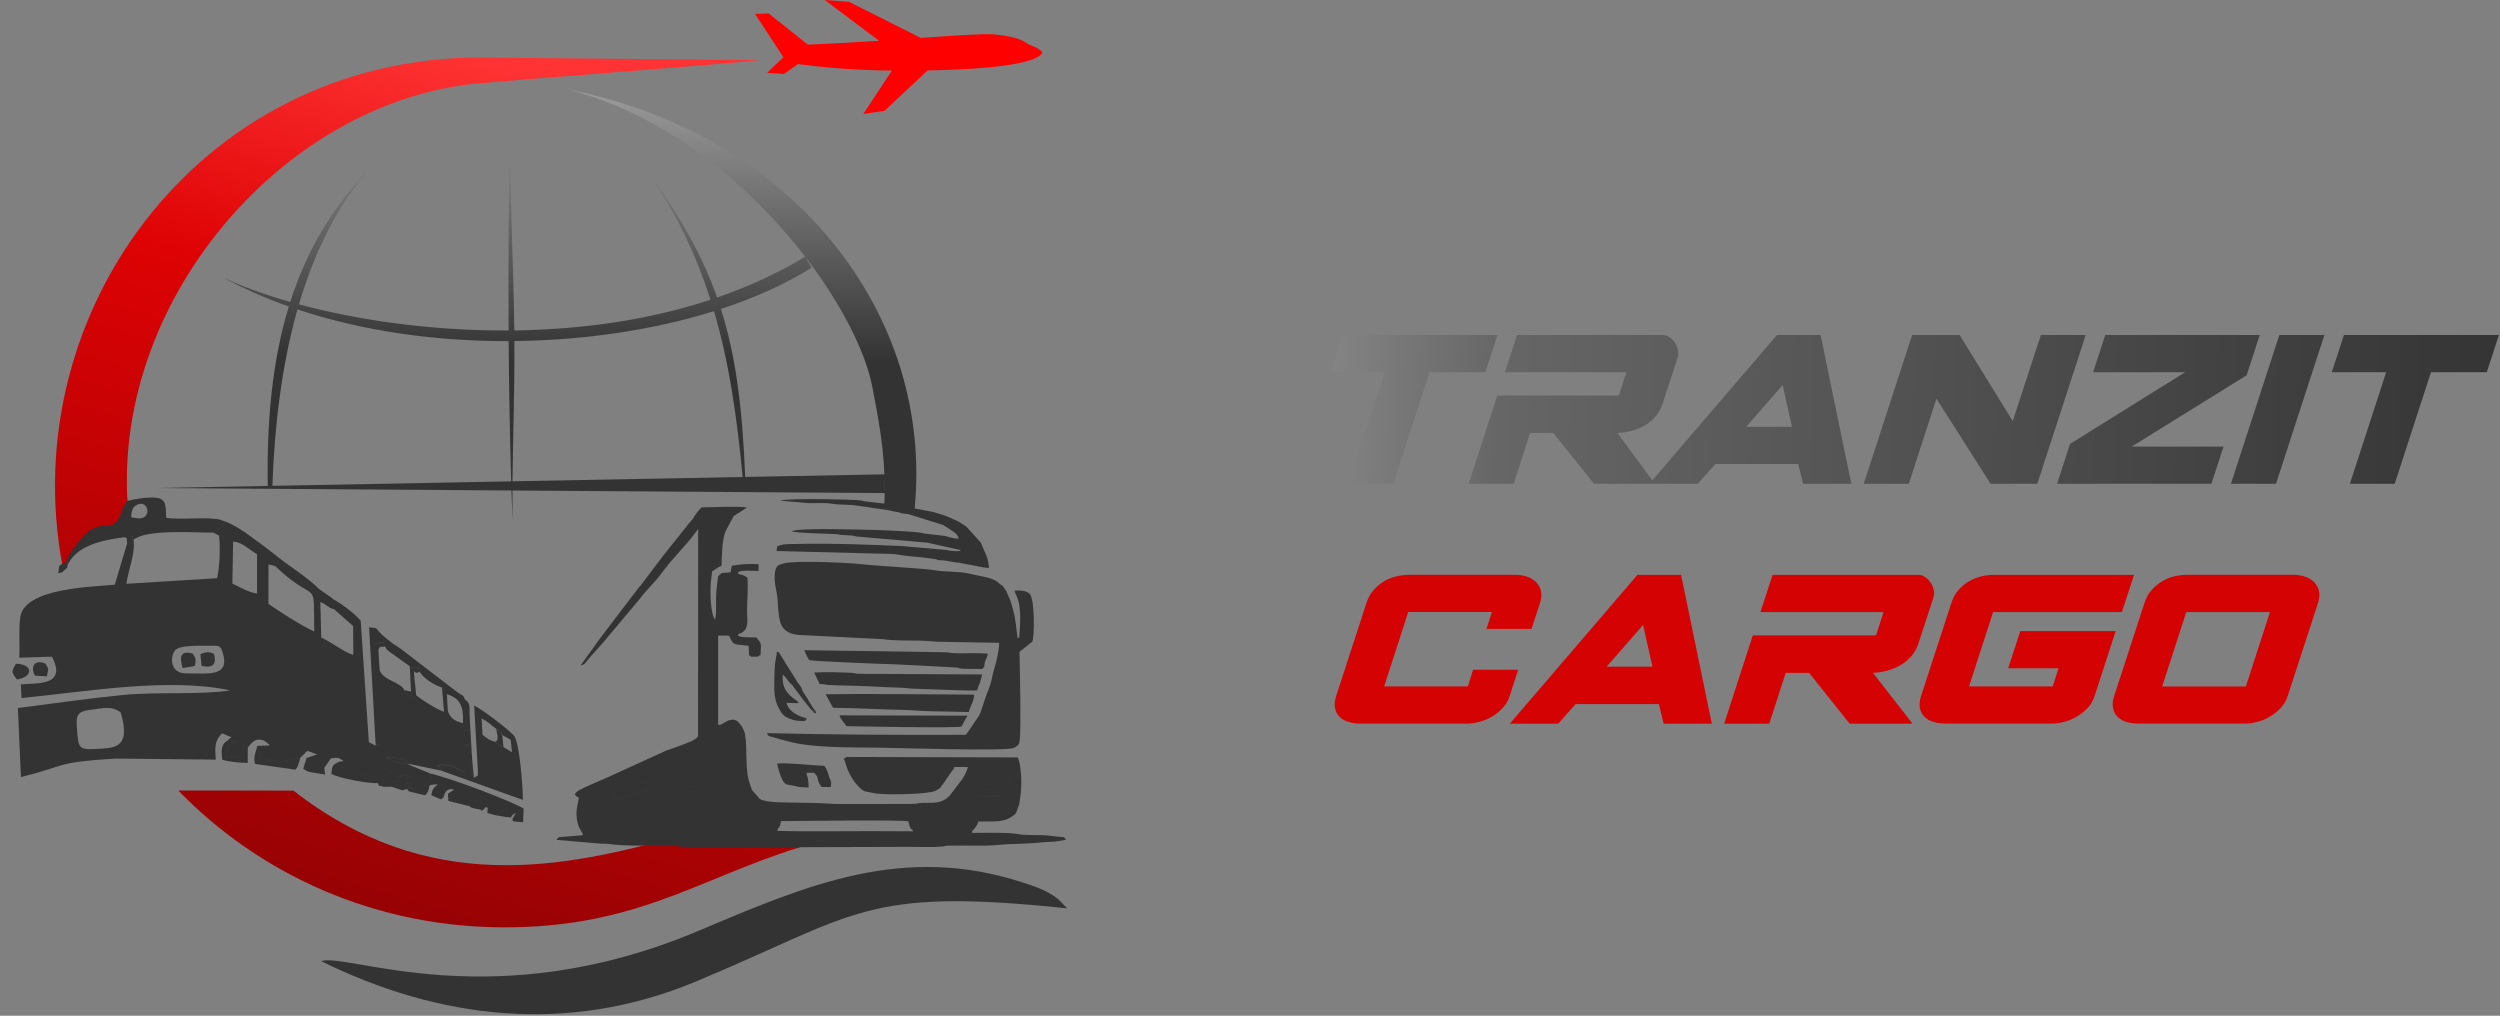 <svg width="100%" height="100%" viewBox="0 0 699 284" fill="none" xmlns="http://www.w3.org/2000/svg">
<rect x="0" y="0" width="699" height="284" fill="#808080" stroke="none"/>
<g clip-path="url(#clip0_6_2)">
<path d="M382.081 168.53L373.613 194.529C373.172 195.91 373.054 197.087 373.282 198.061C373.502 199.035 373.951 199.848 374.612 200.492C375.281 201.135 376.119 201.601 377.144 201.889C378.169 202.177 379.278 202.321 380.481 202.321H410.215C411.282 202.321 412.434 202.151 413.679 201.821C414.924 201.491 416.101 200.991 417.21 200.322C418.32 199.653 419.319 198.849 420.208 197.892C421.097 196.935 421.741 195.817 422.139 194.521L424.476 187.255H411.875L410.41 191.921H387.01L393.743 171.122H417.142L415.61 175.856H428.211L430.608 168.522C431.006 167.277 431.082 166.167 430.845 165.185C430.599 164.211 430.134 163.381 429.448 162.72C428.762 162.051 427.915 161.552 426.916 161.222C425.916 160.891 424.858 160.722 423.748 160.722H394.014C392.811 160.722 391.6 160.866 390.381 161.154C389.161 161.442 388.018 161.907 386.951 162.551C385.884 163.195 384.918 164.008 384.055 164.982C383.191 165.956 382.53 167.141 382.09 168.513L382.081 168.53ZM478.618 202.329H465.152L463.823 196.858H440.559L435.689 202.329H422.156L457.827 160.73H470.03L478.626 202.329H478.618ZM459.419 174.729L449.222 186.399H462.019L459.419 174.729ZM482.082 202.329L490.085 177.66H524.019C524.375 177.66 524.578 177.575 524.621 177.397L526.552 171.401C526.552 171.223 526.416 171.13 526.154 171.13H492.219L495.615 160.73H536.35C537.019 160.73 537.646 160.934 538.247 161.332C538.848 161.73 539.356 162.246 539.78 162.864C540.203 163.483 540.5 164.16 540.678 164.897C540.855 165.634 540.83 166.328 540.61 166.997L536.409 179.861C535.969 181.242 535.3 182.436 534.411 183.461C533.521 184.485 532.497 185.324 531.345 185.993C530.193 186.662 528.948 187.17 527.61 187.526C526.281 187.881 524.968 188.085 523.681 188.127L534.749 202.329H517.151L505.82 188.127H499.29L494.692 202.329H482.09H482.082ZM557.285 171.13H593.286L596.682 160.73H557.548C556.345 160.73 555.134 160.874 553.914 161.162C552.695 161.45 551.552 161.916 550.485 162.56C549.417 163.203 548.452 164.016 547.588 164.99C546.724 165.964 546.064 167.15 545.623 168.522L537.155 194.521C536.714 195.901 536.596 197.079 536.824 198.053C537.044 199.026 537.493 199.839 538.154 200.483C538.823 201.127 539.661 201.593 540.686 201.88C541.711 202.168 542.82 202.312 544.023 202.312H573.757C574.824 202.312 575.976 202.143 577.221 201.813C578.466 201.482 579.643 200.983 580.752 200.314C581.862 199.645 582.861 198.84 583.75 197.883C584.639 196.926 585.283 195.808 585.681 194.513L591.55 176.449H564.882L561.486 186.848H575.552L573.952 191.913H550.552L557.285 171.113V171.13ZM604.55 191.93L611.282 171.13H634.682L627.949 191.93H604.55ZM599.612 168.53L591.143 194.529C590.703 195.91 590.585 197.087 590.813 198.061C591.033 199.035 591.482 199.848 592.143 200.492C592.812 201.135 593.65 201.601 594.675 201.889C595.7 202.177 596.809 202.321 598.012 202.321H627.746C628.813 202.321 629.965 202.151 631.21 201.821C632.454 201.491 633.632 200.991 634.741 200.322C635.85 199.653 636.85 198.849 637.739 197.892C638.628 196.935 639.272 195.817 639.67 194.521L648.139 168.522C648.537 167.277 648.613 166.167 648.376 165.185C648.13 164.211 647.665 163.381 646.979 162.72C646.293 162.051 645.446 161.552 644.446 161.222C643.447 160.891 642.388 160.722 641.279 160.722H611.545C610.342 160.722 609.131 160.866 607.912 161.154C606.692 161.442 605.549 161.907 604.482 162.551C603.415 163.195 602.449 164.008 601.586 164.982C600.722 165.956 600.061 167.141 599.621 168.513L599.612 168.53Z" fill="#D50204"/>
<path fill-rule="evenodd" clip-rule="evenodd" d="M89.762 268.717C122.316 284.79 158.402 289.465 194.386 274.509C239.737 255.658 241.185 248.002 298.409 253.972C296.394 252.118 296.571 251.542 293.057 249.543C291.067 248.417 288.594 247.612 286.375 246.875C252.762 235.773 225.975 247.299 195.292 260.265C137.848 284.52 97.333 266.311 89.754 268.717H89.762Z" fill="#333333"/>
<path fill-rule="evenodd" clip-rule="evenodd" d="M133.25 23.366C148.223 21.994 198.197 18.284 212.586 16.819L138.5 16.125C57.589 13.626 3.6 86.552 17.582 158.723C25.077 148.323 22.325 151.669 36.273 146.858C28.566 87.314 77.686 28.752 133.25 23.357V23.366ZM49.865 221.037C71.673 243.564 104.439 260.061 143.912 259.265C181.336 258.512 198.265 243.623 229.075 235.332C225.264 235.121 229.075 235.332 191.431 233.283C157.157 243.081 119.699 250.415 82.03 221.045C41.625 221.029 53.058 221.037 49.857 221.037H49.865Z" fill="url(#paint0_linear_6_2)"/>
<path fill-rule="evenodd" clip-rule="evenodd" d="M255.692 142.709C261.282 87.517 221.249 37.263 158.961 25.051C186.722 32.309 209.935 52.016 225.137 71.773C217.379 76.465 209.097 80.225 200.501 83.189C196.393 71.519 190.347 60.84 181.48 48.518C189.415 60.163 194.827 71.807 198.663 83.808C180.963 89.643 162.044 92.15 143.802 92.387C143.599 75.296 142.675 56.487 142.565 39.6C142.235 57.182 142.1 74.772 142.21 92.395C120.546 92.522 99.933 89.49 83.588 85.095C87.797 70.817 94.081 57.775 103.211 47.298C92.862 57.978 85.697 70.181 81.149 84.426C73.731 82.317 67.277 79.929 62.111 77.448C67.955 80.64 74.205 83.384 80.751 85.688C76.33 100.161 74.552 116.718 74.865 135.866L43.607 136.45L74.874 136.67C76.136 136.679 74.874 136.67 76.136 136.679L143.006 137.145C143.09 139.905 143.175 142.666 143.277 145.419C143.26 142.607 143.26 139.855 143.285 137.145L208.055 137.593C208.529 137.593 208.055 137.593 208.529 137.593L247.359 137.864L247.308 132.758C247.41 135.535 247.401 138.423 247.223 141.464C255.709 142.709 247.223 141.464 255.709 142.709H255.692ZM208.36 133.359C207.581 113.923 205.701 99.416 201.568 86.382C211.061 83.274 219.649 79.404 226.898 74.856L225.137 71.782C235.503 85.256 242.134 98.755 243.937 108.342C245.343 115.837 246.927 123.62 247.274 132.622L208.351 133.351L208.36 133.359ZM199.637 87.001C203.956 101.652 206.073 116.887 207.648 133.367L143.294 134.57C143.438 121.435 143.903 109.053 143.819 95.359V95.351C163.543 95.147 182.911 92.226 199.637 86.992V87.001ZM83.173 86.518C101.525 92.632 122.028 95.436 142.218 95.376C142.32 108.435 142.548 121.503 142.921 134.587L76.161 135.84C76.745 119.114 78.752 102.109 83.173 86.518Z" fill="url(#paint1_linear_6_2)"/>
<path fill-rule="evenodd" clip-rule="evenodd" d="M287.594 12.398C286.993 12.111 285.74 10.357 277.957 9.612C275.332 9.358 267.439 9.9 257.437 10.603L237.391 0.525L230.624 0L245.784 11.399C239.271 11.822 232.428 12.221 225.873 12.466L214.889 3.743L211.112 3.896L219.039 15.998L214.483 20.359L219.183 20.681L223.155 17.912C230.32 18.902 239.042 19.639 249.374 19.732L241.388 31.851L247.308 30.988L259.351 19.69C287.146 19.207 290.457 15.981 291.253 15.058C292.125 14.041 288.196 12.686 287.594 12.407V12.398Z" fill="#FF0000"/>
<path fill-rule="evenodd" clip-rule="evenodd" d="M217.379 232.309C217.447 231.022 218.091 232.038 218.345 229.582C222.901 229.557 250.729 229.184 253.931 229.624C254.176 230.099 254.21 230.852 254.439 231.301C254.778 231.97 254.972 231.742 255.353 232.436L243.556 232.385C235.604 232.368 224.908 232.546 217.388 232.318L217.379 232.309ZM171.681 221.316C173.79 220.199 180.082 218.429 182.25 218.251L182.115 220.834L179.439 221.647C178.948 221.757 179.007 221.782 178.888 221.825C178.888 221.825 178.414 221.994 178.312 222.028L174.442 223.12C173.383 223.501 172.791 223.544 171.563 223.628L171.69 221.325L171.681 221.316ZM190.728 220.232C190.745 219.25 190.711 217.37 190.914 216.472C191.193 215.27 192.193 215.253 194.327 214.313L198.621 213.042L198.46 218.606C197.376 218.92 198.409 218.861 196.698 219.081C194.928 219.309 193.658 220.038 190.728 220.224V220.232ZM279.346 219.513C279.532 218.962 279.583 217.853 280.921 217.573C281.446 217.463 281.98 217.548 282.505 217.607C282.522 218.183 282.03 219.572 281.776 220.224C280.743 222.926 281.302 221.215 280.557 222.443C278.406 222.511 275.23 222.976 273.384 222.29C273.104 220.995 273.367 220.19 274.087 219.309L275.12 218.556C275.492 218.446 276.5 218.412 276.89 218.378L276.602 220.707L278.694 220.724L279.346 219.521V219.513ZM162.306 186.086C163.754 185.739 163.704 185.197 164.661 184.087C164.965 183.74 164.906 183.825 165.143 183.554C165.44 183.224 165.033 183.698 165.389 183.291L169.327 178.879C169.564 178.591 169.649 178.422 169.86 178.159L170.343 177.617C170.377 177.575 170.428 177.524 170.462 177.482L175.882 171.011C175.916 170.969 175.966 170.918 176 170.876L179.108 167.158C179.354 166.853 179.261 166.93 179.523 166.574C179.557 166.531 179.6 166.472 179.625 166.438L183.572 162.026C183.605 161.984 183.665 161.933 183.699 161.899L186.138 158.766C186.561 158.283 186.18 158.749 186.578 158.207L186.781 157.91C186.815 157.868 186.857 157.809 186.891 157.766L192.811 151.017C192.845 150.974 192.896 150.923 192.938 150.881L195.208 147.917L195.174 205.785C194.742 206.996 191.532 207.893 190.101 208.512L186.087 209.943C186.036 209.968 185.968 210.002 185.917 210.027C185.867 210.053 185.79 210.087 185.74 210.112L169.945 217.311C169.691 217.421 169.445 217.522 169.217 217.624C169.166 217.649 169.098 217.683 169.047 217.709L164.017 219.902C163.407 220.292 161.078 221.088 160.731 222.053C161.019 222.57 161.222 222.773 161.84 222.976C161.637 225.271 160.443 227.287 161.874 231.234L162.67 232.673C162.967 233.232 162.84 232.953 162.984 233.52L156.234 234.079L155.54 234.824L167.946 235.883C168.649 235.9 169.674 235.866 170.335 235.976C174.036 236.594 181.514 236.408 185.782 236.433C186.569 236.442 187.416 236.425 188.195 236.45C189.373 236.484 189.119 236.662 190.033 236.713C197.909 237.136 217.718 236.865 226.771 236.865L254.193 236.781C256.92 236.764 260.892 236.942 263.475 236.704C264.153 236.637 264.043 236.493 265.084 236.45C269.115 236.289 275.289 236.645 278.931 236.256C282.793 235.849 287.611 235.993 291.465 235.502C292.134 235.417 293.15 235.417 293.861 235.383C295.53 235.307 296.377 235.044 298.02 234.824L297.503 234.079C295.182 233.944 293.709 233.596 291.465 233.52C289.839 233.461 286.324 233.537 284.969 233.258C282.166 232.682 275.137 232.868 271.775 232.876C271.893 231.979 271.817 232.385 272.215 231.936C272.901 231.157 273.282 230.7 273.502 229.709C276.288 229.582 279.727 230.039 282.115 228.82L283.656 227.812C283.75 227.727 284.054 227.321 284.114 227.228L284.952 225C285.35 222.494 285.579 220.935 285.553 218.158C285.536 216.43 285.223 212.856 284.537 211.772L236.62 211.645C236.349 212.009 236.443 211.967 235.943 212.153V212.526C236.459 212.873 236.061 212.323 236.341 213.288C236.917 215.278 237.975 217.582 239.551 219.36L240.033 219.894C241.744 221.655 241.786 221.164 244.208 221.731C247.156 222.417 259.91 222.079 261.629 221.088L262.45 220.597C263.17 220.105 262.527 220.631 263.213 219.826C263.246 219.784 263.297 219.733 263.323 219.69L266.431 215.227C266.465 215.185 266.515 215.126 266.549 215.083C266.575 215.041 266.626 214.973 266.651 214.931C266.837 214.609 266.693 214.999 266.846 214.448L270.657 214.465C270.352 215.651 269.327 217.666 268.489 218.573L265.44 222.578C263.119 224.797 261.172 224.399 257.894 224.492C256.692 224.526 256.243 224.763 254.989 224.78L234.478 224.806C231.963 224.78 230.43 224.543 228.092 224.518L217.972 224.331C216.236 224.306 213.78 224.103 212.467 223.408L210.231 220.859C210.087 220.529 209.833 219.682 209.783 219.538C208.148 215.21 209.071 209.968 208.309 205.268C208.199 204.599 207.699 203.634 207.403 203.058L206.361 201.796C206.319 201.762 206.251 201.72 206.209 201.686L205.887 201.482C205.836 201.457 205.777 201.415 205.726 201.398C204.811 201 203.914 201.33 203.151 201.686C202.178 202.143 201.983 202.677 200.789 202.66V177.693L203.854 177.727C205.099 180.768 205.396 179.988 209.342 180.59L209.427 183.291C210.087 183.384 209.732 183.207 209.969 183.622L212.052 183.579C212.298 183.097 212.027 183.368 212.645 183.207C212.95 179.184 212.713 179.938 211.485 178.235C210.545 178.218 209.605 178.218 208.665 178.176C208.284 178.159 207.699 178.142 207.335 178.066C205.989 177.795 207.411 177.998 206.285 177.685C206.531 177.075 206.556 177.304 207.2 176.999L207.97 176.499C209.435 175.136 208.843 172.663 208.868 170.825C208.902 167.785 209.224 164.457 208.97 161.476L207.877 160.874C207.267 160.595 207.005 160.764 206.37 160.392L206.429 159.909C207.733 159.324 210.494 159.663 212.086 159.629L212.095 157.758C209.698 157.554 206.691 157.792 204.608 158.181L204.269 160.019L201.796 160.222L200.763 161.145C200.543 163.381 200.272 164.626 200.204 166.946C200.162 168.572 200.391 172.019 199.891 173.264C199.019 171.977 198.722 168.657 198.671 166.946C198.587 163.864 198.756 162.5 199.146 159.672C200.204 159.257 200.611 158.528 201.737 158.232C201.856 155.624 201.847 150.932 202.864 148.535L205.133 144.301L208.809 141.946C207.665 141.43 198.29 141.862 196.148 141.862L195.131 142.963C195.098 143.005 195.055 143.064 195.021 143.107L194.081 144.47C193.607 145.402 193.184 145.613 192.532 146.418L191.549 147.714C191.515 147.756 191.473 147.807 191.439 147.849C191.405 147.892 191.354 147.942 191.321 147.985L190.406 149.094C190.059 149.585 190.262 149.382 189.889 149.839C189.838 149.899 189.686 150.051 189.644 150.102L185.477 155.285C185.443 155.327 185.418 155.395 185.384 155.437L179.083 163.754C179.049 163.796 178.998 163.847 178.956 163.889L178.702 164.16C178.668 164.203 178.617 164.262 178.583 164.304L177.271 166.032C177.237 166.074 177.186 166.125 177.152 166.167C177.118 166.21 177.067 166.26 177.042 166.303L167.455 178.921C167.057 179.506 167.388 179.125 166.947 179.65L162.289 186.111L162.306 186.086ZM278.694 220.715L276.602 220.698L276.89 218.369C276.492 218.403 275.492 218.437 275.12 218.547L274.087 219.301C273.367 220.182 273.104 220.986 273.384 222.282C275.23 222.959 278.406 222.494 280.557 222.434C281.302 221.206 280.743 222.926 281.776 220.216C282.022 219.563 282.513 218.175 282.505 217.599C281.988 217.539 281.454 217.455 280.921 217.565C279.583 217.853 279.532 218.962 279.346 219.504L278.694 220.707V220.715ZM171.681 221.316L171.554 223.62C172.782 223.535 173.375 223.493 174.434 223.112L178.304 222.019C178.406 221.986 178.88 221.816 178.88 221.816C178.998 221.774 178.931 221.757 179.43 221.638L182.106 220.825L182.242 218.242C180.074 218.42 173.782 220.199 171.673 221.308L171.681 221.316ZM190.728 220.232C193.658 220.046 194.928 219.318 196.698 219.089C198.409 218.869 197.376 218.928 198.46 218.615L198.621 213.051L194.327 214.321C192.184 215.261 191.185 215.278 190.914 216.481C190.711 217.378 190.745 219.259 190.728 220.241V220.232Z" fill="#333333"/>
<path fill-rule="evenodd" clip-rule="evenodd" d="M277.906 204.523C277.898 203.43 278.152 203.1 278.473 202.16L280.294 199.467L283.597 198.12C283.648 199.416 283.495 199.518 283.224 200.449C282.691 202.304 282.505 203.108 280.667 203.938L279.608 204.362C279.032 204.523 278.499 204.514 277.906 204.531V204.523ZM279.337 179.734C279.507 181.03 278.516 185.4 278.075 186.755C277.076 189.829 277.686 189.626 276.043 193.674C275.467 195.088 274.358 199.001 273.748 200.085C273.468 200.576 273.765 200.094 273.341 200.686L270.606 204.718C270.115 205.293 270.428 204.726 270.106 205.454C251.06 205.531 233.589 205.437 214.449 204.98C214.771 205.725 214.771 205.751 215.635 205.996C216.312 206.191 216.583 206.191 217.269 206.437C218.412 206.843 219.335 206.987 220.538 207.326C227.093 209.147 238.272 208.96 245.148 209.037C250.111 209.096 281.192 210.112 283.402 209.13C284.732 208.537 285.02 208.08 285.138 206.767C285.536 202.566 285.113 185.976 285.062 182.233L288.636 179.413C289.254 178.049 289.364 167.48 287.908 166.057C286.917 165.092 285.172 165.041 283.69 165.126C283.809 165.871 283.97 166.074 284.19 166.523C285.367 168.937 285.299 172.578 285.181 175.195C285.147 175.847 285.105 176.499 285.045 177.151C284.961 178.032 285.147 178.261 284.546 178.49C284.139 176.355 284.122 173.315 283.097 169.927L282.547 168.005C282.53 167.954 282.496 167.895 282.479 167.844L281.717 166.159C281.522 165.659 281.59 165.668 281.344 165.253L281.023 164.821C279.803 163.076 280.879 164.397 279.388 163.144C279.346 163.11 279.295 163.059 279.253 163.017C279.21 162.983 279.159 162.932 279.117 162.898L278.541 162.441C276.983 161.399 273.011 160.908 271.156 160.417C268.37 159.68 263.899 159.977 261.061 159.401C259.037 158.994 244.158 158.156 240.652 157.732C237.069 157.309 222.156 156.648 219.166 157.521L217.743 157.969C217.701 157.995 217.642 158.046 217.599 158.08C216.05 159.299 216.625 163.161 217.032 165.024C217.845 168.742 217.15 173.62 219.158 175.796C219.208 175.847 219.369 176 219.42 176.042L219.7 176.288C221.334 177.558 223.392 177.558 225.696 177.643L246.961 178.718C249.976 179.192 254.185 179.048 257.64 179.133C259.622 179.184 260.943 179.43 262.696 179.446L279.329 179.726L279.337 179.734ZM277.906 204.523C278.499 204.506 279.024 204.523 279.608 204.353L280.667 203.93C282.505 203.1 282.691 202.295 283.224 200.441C283.495 199.518 283.648 199.416 283.597 198.112L280.294 199.458L278.473 202.151C278.152 203.083 277.906 203.422 277.906 204.514V204.523Z" fill="#333333"/>
<path fill-rule="evenodd" clip-rule="evenodd" d="M218.175 139.99L224.95 140.583C227.152 140.829 230.497 140.456 232.598 140.837C234.613 141.201 237.721 141.015 239.703 141.396L242.938 141.836C244.835 142.226 247.647 142.404 249.417 142.903C250.035 143.081 250.298 143.039 251.009 143.174C252.025 143.369 251.28 143.42 252.593 143.581C253.262 143.666 253.634 143.64 254.253 143.835L263.755 146.808L266.846 148.84C267.515 149.399 267.947 149.814 268.04 150.635C266.549 150.525 265.669 150.28 264.771 149.992C263.644 149.636 259.3 149.441 257.428 148.967C256.082 148.628 247.494 148.264 245.682 148.213C240.889 148.086 224.137 147.544 221.453 148.484C221.91 148.721 220.995 148.535 222.003 148.696C224.535 149.103 231.463 149.221 233.724 149.331C234.596 149.374 234.41 149.441 234.884 149.543L237.992 149.721C238.924 149.789 238.966 149.916 239.424 150L259.258 151.728L268.616 153.82C268.277 154.023 268.861 154.158 266.719 154.065C265.635 154.023 265.482 153.981 264.652 153.777L252.076 152.668C242.523 152.278 232.733 151.838 223.062 152.092C220.877 152.151 218.7 151.948 217.269 152.846L217.159 154.065L249.154 154.878C250.628 154.946 251.051 155.082 252.068 155.234C255.116 155.683 258.275 155.785 261.4 156.31C262.781 156.538 261.324 156.437 262.501 156.614C263.086 156.699 263.738 156.64 264.339 156.758L267.261 157.25C268.777 157.368 268.929 157.546 270.182 157.732C272.156 158.02 274.544 158.698 276.526 158.833C276.415 157.639 276.17 156.225 275.84 155.488C275.806 155.42 275.721 155.183 275.687 155.115L274.273 151.813C274.247 151.762 274.197 151.711 274.171 151.669C274.137 151.626 274.087 151.567 274.061 151.525L270.199 147.265C267.405 145.368 268.048 145.867 264.991 144.487C263.577 143.852 262.281 143.632 260.884 143.141L251.475 141.328C249.586 140.837 247.588 140.905 245.707 140.625L242.218 140.219C241.177 140.143 241.261 139.982 240.601 139.905C238.323 139.626 221.055 139.253 218.387 139.922C218.336 139.931 218.26 139.973 218.201 139.999L218.175 139.99Z" fill="#333333"/>
<path fill-rule="evenodd" clip-rule="evenodd" d="M226.246 184.579C228.05 184.934 248.079 185.713 250.738 185.764L267.269 186.628C268.192 186.713 268.023 186.814 268.438 186.882C269.844 187.119 273.096 186.984 274.756 187.06C274.891 186.501 274.671 186.814 275.162 186.611C275.281 185.231 275.408 184.951 275.907 183.783C275.933 183.732 275.967 183.672 275.984 183.622C276.145 183.224 276.145 183.418 276.195 182.783C273.282 182.453 269.463 182.783 266.685 182.622C265.677 182.563 265.228 182.368 263.78 182.36L224.866 181.792L225.475 183.173C225.501 183.224 225.535 183.283 225.56 183.334L226.238 184.579H226.246Z" fill="#333333"/>
<path fill-rule="evenodd" clip-rule="evenodd" d="M229.168 191.235C231.548 191.362 229.947 191.506 234.232 191.625C236.188 191.676 238.136 191.718 240.093 191.777C243.971 191.887 247.215 192.175 251.271 192.26C253.287 192.302 254.269 192.565 256.327 192.599C260.308 192.666 271.089 193.242 273.214 193.022C273.46 192.014 273.663 191.692 274.036 190.829L274.612 188.576L240.33 188.398C239.026 188.39 239.246 188.203 238.238 188.136C235.646 187.966 230.142 187.848 227.643 188.051L229.168 191.244V191.235Z" fill="#333333"/>
<path fill-rule="evenodd" clip-rule="evenodd" d="M232.97 197.9C239.686 197.951 245.682 198.366 251.797 198.468C255.142 198.527 257.75 198.832 260.85 198.882C264.17 198.933 267.532 198.984 270.851 199.094C271.089 197.875 272.554 195.639 272.308 194.216C259.427 194.174 243.04 193.903 230.853 194.131L232.682 197.485C232.75 197.578 232.835 197.646 232.97 197.9Z" fill="#333333"/>
<path fill-rule="evenodd" clip-rule="evenodd" d="M236.629 203.024C236.832 203.058 268.057 203.667 268.844 203.117C269.192 202.592 269.378 202.084 269.708 201.457L270.53 200.11L234.766 200.009C234.859 200.678 235.088 200.89 235.596 201.609L236.146 202.321C236.392 202.66 236.417 202.761 236.629 203.015V203.024Z" fill="#333333"/>
<path fill-rule="evenodd" clip-rule="evenodd" d="M216.49 190.244C216.49 193.479 216.363 195.512 217.913 198.324L218.582 199.408C218.616 199.45 218.666 199.501 218.7 199.543L219.208 200.06C219.53 200.348 219.293 200.195 219.64 200.39C220.826 201.067 222.215 201.55 223.578 201.567C224.959 201.584 225.128 201.83 225.569 200.932L225.154 200.729C224.671 200.576 222.274 200.026 220.75 198.188C220.343 197.697 220.055 197.087 219.92 196.511L223.206 196.613C222.85 195.766 223.358 196.342 222.13 195.461L221.554 195.021C219.471 193.335 218.633 191.574 218.861 188.635C219.437 188.872 220.453 190.617 221.029 191.108L221.571 191.616C221.605 191.659 221.656 191.718 221.69 191.76C221.935 192.057 221.944 192.158 222.198 192.489L224.374 195.376C224.4 195.419 224.442 195.486 224.476 195.529C224.485 195.546 224.789 195.944 224.789 195.952L226.72 198.315C227.355 199.052 227.245 198.527 227.652 199.441C228.143 199.247 228.431 199.518 227.838 198.569C227.813 198.527 227.754 198.468 227.72 198.425C227.677 198.366 227.525 198.197 227.474 198.137C227.118 197.655 227.406 198.053 227.084 197.527L226.128 195.961C225.984 195.715 225.907 195.529 225.772 195.309L224.764 193.81C223.485 191.709 225.077 193.496 223.011 190.778L217.896 182.597C217.506 182.207 217.777 182.419 217.218 182.216C217.108 183.791 216.761 184.638 216.668 185.874C216.558 187.306 216.507 188.822 216.507 190.253L216.49 190.244Z" fill="#333333"/>
<path fill-rule="evenodd" clip-rule="evenodd" d="M226.111 220.182C226.077 219.428 226.026 218.64 225.924 217.895C225.772 216.726 225.543 217.218 225.543 216.066L227.576 216.057L228.27 216.786C228.888 217.59 228.329 217.853 229.312 219.487C229.617 219.995 229.32 219.292 229.684 220.038L232.284 220.046C232.598 218.234 232.242 218.412 231.954 217.59C231.641 216.701 231.37 215.202 230.497 214.126C226.746 213.982 219.996 213.195 217.261 213.491L217.836 215.659C219.276 220.216 219.835 219.106 222.359 219.801C223.536 220.122 224.679 220.148 226.102 220.19L226.111 220.182Z" fill="#333333"/>
<path fill-rule="evenodd" clip-rule="evenodd" d="M33.758 199.204C36.798 209.596 31.733 209.104 26.424 209.426C21.774 209.706 21.935 208.605 21.562 204.235C21.232 200.373 21.232 198.967 25.153 198.476C29.21 197.976 31.183 197.307 33.758 199.196V199.204ZM89.821 178.261L89.567 168.352C90.584 168.708 90.296 168.657 91.1 169.157C93.056 170.368 91.363 169.656 93.446 170.368L98.739 175.043L98.79 183.122C96.105 182.343 92.904 179.641 89.813 178.261H89.821ZM93.226 167.624C93.116 167.505 92.929 167.141 92.887 167.26L89.085 164.601C86.315 161.628 80.099 157.792 76.576 154.87C74.179 152.88 72.765 151.999 70.08 149.983C68.141 148.527 65.177 146.596 62.983 145.817C61.374 147.722 62.137 147.578 59.571 148.908L61.23 149.712C61.662 153.235 61.408 158.672 60.688 161.662L35.341 163.229C35.9 159.214 37.933 154.506 37.331 150.89L37.026 149.67C36.688 154.158 37.492 150.483 35.561 151.872L32.098 163.483C25.39 164.118 6.767 164.431 5.666 172.604C5.15 176.44 5.616 180.132 5.378 183.893L14.525 183.605C18.852 191.879 10.257 190.947 5.827 191.345L6.031 195.165C24.052 193.42 47.062 189.33 64.347 193.031C56.369 194.335 43.658 193.386 34.486 194.309C24.357 195.334 14.999 196.664 4.997 197.968L5.853 217.277C18.844 214.067 15.194 213.11 32.403 212.094L60.341 212.39C60.019 208.495 60.155 207.038 62.077 205.031L64.711 206.14C63.627 206.97 64.516 206.081 63.61 207.063L65.846 207.25C62.408 209.494 64.694 208.029 62.916 211.865L67.608 211.569C67.616 211.399 67.735 209.494 67.743 209.485C68.853 206.293 68.192 208.012 69.284 208.994L69.945 208.232C70.716 207.478 71.037 206.852 72.418 206.801C73.934 206.742 74.704 207.732 75.467 208.401L71.893 208.562C73.519 211.467 72.765 208.715 72.901 212.162C74.569 212.407 76.491 212.763 78.185 212.941C81.124 213.246 80.319 212.34 83.927 211.925L85.909 209.934L88.627 210.9L87.933 211.188C87.162 213.576 88.847 211.899 86.679 213.584L89.449 214.719L89.737 213.652L90.66 214.685L92.54 212.035C93.446 211.975 94.2 211.687 95.021 212.119C97.096 213.212 95.207 212.704 94.598 213.076C96.808 215.939 100.467 216.93 104.193 216.76C102.77 217.743 104.049 216.015 104.498 215.481C105.641 214.126 105.404 215.024 106.098 215.642C106.471 215.541 107.801 215.16 108.224 215.202C110.993 215.49 108.377 216.032 108.241 216.134C108.317 216.303 108.394 216.396 108.419 216.659C108.673 218.996 107.657 218.725 110.943 218.462C111.112 221.13 111.298 218.352 109.528 219.961L110.977 220.478L111.468 217.234C112.298 217.04 112.755 216.752 113.424 216.811C116.761 217.141 113.644 217.582 113.466 217.709C113.568 219.309 113.136 218.954 114.711 218.852C113.483 220.055 114.161 219.733 115.533 220.351L113.763 220.58C114.601 221.308 113.449 221.13 115.965 221.664L117.328 220.495C117.811 220.139 118.302 219.911 118.963 219.411C122.045 217.091 120.521 219.208 120.318 216.269L113.72 213.584C111.18 213.246 109.681 212.848 107.928 211.645C110.57 211.882 112.857 211.916 114.881 213.703L123.578 215.507C120.834 212.424 122.808 214.906 123.477 213.805C123.697 213.83 125.484 213.974 125.534 213.982C127.093 214.296 126.161 214.084 127.448 214.651L130.015 215.947L129.862 210.146C130.336 207.927 129.981 209.164 131.268 207.826C131.598 210.764 131.2 215.058 132.521 217.421C132.039 213.72 131.878 209.96 131.641 206.233C131.522 204.319 131.403 202.406 131.31 200.483C131.183 197.849 131.742 196.808 129.998 195.563C130.218 199.06 130.082 201.736 131.183 204.336C129.218 203.854 130.328 204.955 129.633 203.82C128.541 202.058 128.93 204.387 129.456 202.168C127.601 201.83 125.755 200.907 125.196 198.62C125.009 197.544 125.052 196.926 124.942 195.783C124.916 195.537 124.755 193.937 124.705 193.793C124.061 191.963 124.434 193.014 123.578 192.192L124.154 199.018C122.223 198.383 118.141 195.885 116.38 194.386L115.897 189.931C115.601 185.434 115.499 189.211 117.337 187.78C115.939 186.467 119.352 186.518 114.72 186.806L115.253 195.266L113.339 193.522C113.246 193.386 113.145 193.132 113.06 192.937C112.001 190.693 107.174 190.304 106.141 187.348L105.785 181.606C106.869 180.175 105.514 181.2 107.699 180.725L107.843 179.396L104.684 180.005C103.592 184.291 106.115 205.327 105.777 207.19C105.404 209.214 106.361 207.241 105.031 208.478L103.126 207.504L100.856 173.578C99.315 171.638 95.377 168.716 93.243 167.582L93.226 167.624ZM58.639 180.564C60.993 180.547 61.603 180.276 62.255 182.402C64.432 189.457 58.08 188.237 51.991 188.271C47.435 188.296 47.587 183.52 48.908 181.894C50.263 180.217 56.056 180.59 58.639 180.564ZM75.069 157.834C77.635 158.291 76.822 158.283 78.761 159.968C88.907 168.818 87.611 161.476 87.865 176.559C84.274 174.992 77.99 170.868 75.052 168.843L75.069 157.834ZM65.177 151.406C68.014 151.66 69.648 153.777 71.867 154.938V165.964C69.242 165.558 67.133 164.143 64.974 163.169L65.177 151.415V151.406ZM107.699 180.759C108.148 181.555 107.75 181.318 109.02 182.326L114.567 186.272L114.915 193.361L113.068 192.963C113.153 193.166 113.255 193.42 113.348 193.547L115.262 195.292L114.728 186.831C119.361 186.543 115.948 186.493 117.345 187.805C118.353 189.736 121.707 191.701 123.587 192.226C124.434 193.047 124.061 191.997 124.713 193.827C124.764 193.971 124.933 195.571 124.95 195.817C125.06 196.96 125.026 197.57 125.204 198.654L124.95 194.047C128.549 195.317 129.65 197.189 129.456 202.202C128.939 204.421 128.549 202.092 129.633 203.854C130.328 204.98 129.218 203.879 131.183 204.37C130.082 201.762 130.218 199.086 129.998 195.597C129.481 194.148 129.464 194.673 127.999 193.632L112.171 181.496C111.104 180.708 110.384 180.378 109.334 179.574L107.835 179.43L107.691 180.759H107.699ZM105.031 208.512C106.353 207.275 105.404 209.257 105.777 207.224C106.115 205.361 103.6 184.325 104.684 180.039L107.843 179.43L109.342 179.574L107.741 178.278C107.284 177.905 106.835 177.49 106.437 177.092C104.811 175.517 105.98 175.661 103.202 175.398L105.04 208.495L105.031 208.512ZM113.703 213.61L114.872 213.728C112.848 211.941 110.562 211.908 107.919 211.67C109.672 212.873 111.163 213.271 113.712 213.61H113.703ZM138.737 203.786C139.754 204.48 139.779 204.336 140.423 205.505L142.786 206.843L143.15 210.324L140.804 208.91C139.423 208.232 139.567 208.368 138.424 207.411C136.671 206.902 136.451 206.657 134.918 205.429L134.647 200.89C136.612 201.83 136.951 202.524 138.746 203.786H138.737ZM132.521 217.463C131.192 215.1 131.598 210.807 131.268 207.868C129.981 209.206 130.328 207.97 129.862 210.188L130.015 215.99L127.448 214.694C126.161 214.126 127.093 214.338 125.534 214.025C125.484 214.016 123.697 213.872 123.477 213.847C122.808 214.948 120.843 212.467 123.578 215.549L146.198 223.654C146.249 220.368 145.267 207.859 143.81 205.852C142.608 204.192 134.334 197.976 132.572 197.29L133.631 215.761C133.47 217.59 133.885 216.498 132.53 217.472L132.521 217.463ZM138.534 227.939L141.676 228.456C141.354 227.152 141.507 227.643 141.998 226.372C139.398 226.457 141.303 226.61 138.534 227.948V227.939ZM135.663 225.686L136.358 225.83L137.62 225.111C136.629 224.56 138.746 224.298 136.392 224.662C134.757 224.916 136.197 224.475 135.663 225.686ZM131.2 225.398C131.734 225.712 131.556 225.763 132.572 226.034C133.165 226.195 133.775 226.237 134.503 226.381L133.698 225.365C135.003 223.798 134.401 224.84 134.706 223.679C131.793 223.84 133.758 224.433 131.2 225.398ZM107.115 219.987L109.528 219.97C111.298 218.361 111.112 221.147 110.943 218.471C107.657 218.725 108.673 219.004 108.419 216.667C108.394 216.405 108.317 216.311 108.241 216.142C107.437 217.353 106.903 217.895 107.115 219.987ZM106.098 215.651L105.59 218.92C106.268 220.393 105.667 219.233 107.123 219.987C106.911 217.895 107.445 217.353 108.25 216.142C108.385 216.04 111.002 215.498 108.233 215.21C107.809 215.168 106.48 215.549 106.107 215.651H106.098ZM105.59 218.92L106.098 215.651C105.404 215.033 105.641 214.143 104.498 215.49C104.049 216.015 102.77 217.743 104.193 216.769C100.467 216.938 96.808 215.947 94.598 213.085C92.65 214.008 92.955 214.321 92.641 216.421C95.097 217.641 103.422 219.208 105.59 218.928V218.92ZM90.668 214.694L89.745 213.661L89.457 214.728L86.688 213.593C88.856 211.908 87.171 213.584 87.941 211.196L85.731 211.925L84.774 214.939C86.51 216.015 85.816 215.668 87.78 216.049C88.72 216.235 89.644 216.396 90.897 216.54L90.668 214.702V214.694ZM83.944 211.941C80.328 212.356 81.132 213.263 78.202 212.958C76.508 212.78 74.594 212.416 72.918 212.179C72.773 208.732 73.536 211.484 71.91 208.579C71.639 210.214 70.766 211.298 71.291 213.593L82.589 215.194C82.953 214.728 82.978 214.872 83.351 213.923C83.461 213.652 83.741 212.543 83.952 211.95L83.944 211.941ZM69.293 209.011C68.2 208.029 68.853 206.301 67.751 209.502C67.743 209.519 67.624 211.416 67.616 211.586L62.924 211.882C64.703 208.046 62.416 209.511 65.855 207.267L63.619 207.08C61.586 208.207 61.95 210.205 62.128 212.399C63.915 213.017 66.82 213.22 69.251 213.339L69.284 209.011H69.293ZM112.526 220.995L113.763 220.605L115.533 220.376C114.161 219.758 113.492 220.072 114.711 218.877C113.136 218.979 113.568 219.335 113.466 217.734L112.281 218.886L112.518 221.003L112.526 220.995ZM110.993 220.487L112.526 220.995L112.289 218.877L113.475 217.726C113.661 217.599 116.769 217.15 113.432 216.828C112.763 216.76 112.306 217.048 111.476 217.251L110.985 220.495L110.993 220.487ZM115.965 221.689L118.886 222.358C121.181 219.953 118.387 219.369 122.401 219.309C121.19 220.461 120.987 220.3 120.58 222.341L123.417 223.544C123.536 223.332 123.654 222.959 123.705 223.061C124.247 224.154 123.663 219.919 126.966 220.774C124.933 222.333 125.213 221.088 125.374 223.959L131.209 225.39C133.766 224.416 131.801 223.823 134.715 223.671C134.41 224.831 135.011 223.789 133.707 225.356L134.511 226.372C134.537 226.745 134.503 226.923 135.13 226.389C135.18 226.347 135.367 226.161 135.409 226.11C135.468 226.051 135.621 225.839 135.672 225.686C136.205 224.475 134.774 224.916 136.4 224.662C138.754 224.298 136.629 224.56 137.628 225.111L136.366 225.83L136.265 227.304L138.534 227.931C141.295 226.593 139.398 226.44 141.998 226.355C141.507 227.626 141.354 227.135 141.676 228.439C144.589 228.608 141.397 228.82 144.318 227.211C142.675 229.887 142.701 229.641 146.249 229.87L146.41 226.076C142.345 223.713 125.882 217.506 120.301 216.278C120.496 219.216 122.028 217.099 118.946 219.419C118.285 219.919 117.794 220.148 117.311 220.503L115.948 221.672L115.965 221.689ZM37.408 144.716C37.382 144.656 36.146 145.478 36.993 142.59C37.145 142.065 37.467 141.684 37.933 141.379C41.735 138.889 43.09 146.308 37.399 144.716H37.408ZM18.412 157.165L19.098 157.614C21.503 152.888 27.524 151.084 34.935 150.195C35.875 150.94 35.24 150.068 35.587 151.872C37.509 150.483 36.705 154.15 37.052 149.67L37.357 150.89C41.125 147.925 53.981 148.942 59.596 148.916C62.162 147.578 61.4 147.731 63.009 145.825C61.383 145.266 61.823 145.215 59.384 145.012C55.633 144.699 50.06 145.325 46.478 144.792C46.241 141.819 46.732 139.677 43.886 139.202C41.888 138.864 37.543 139.516 35.578 140.058C34.952 140.888 34.604 141.362 34.088 142.853C31.505 150.322 28.795 144.165 23.476 149.763C21.893 151.432 19.106 154.988 18.412 157.173V157.165Z" fill="#333333"/>
<path fill-rule="evenodd" clip-rule="evenodd" d="M4.743 189.973C9.215 189.321 9.477 185.79 4.464 185.561C3.261 187.678 3.024 187.831 4.743 189.973Z" fill="#333333"/>
<path fill-rule="evenodd" clip-rule="evenodd" d="M51.085 186.781L54.464 186.196C54.726 184.799 54.972 184.037 53.803 182.715C50.348 181.801 50.162 183.799 51.076 186.781H51.085Z" fill="#333333"/>
<path fill-rule="evenodd" clip-rule="evenodd" d="M9.791 188.923L13.111 189.109C13.458 186.865 13.83 187.424 12.738 185.578C9.858 184.206 8.317 186.306 9.791 188.923Z" fill="#333333"/>
<path fill-rule="evenodd" clip-rule="evenodd" d="M56.344 186.154C59.012 186.831 60.765 186.12 59.816 182.809C58.47 182.207 57.648 182.224 56.039 182.868L56.344 186.154Z" fill="#333333"/>
<path fill-rule="evenodd" clip-rule="evenodd" d="M138.407 207.419C139.55 208.385 139.406 208.241 140.787 208.918L140.414 205.514C139.771 204.336 139.745 204.489 138.729 203.794C138.975 205.471 139.686 206.877 138.416 207.419H138.407Z" fill="#333333"/>
<path fill-rule="evenodd" clip-rule="evenodd" d="M19.064 157.622L18.378 157.173C16.151 158.384 16.676 157.639 16.303 160.307C17.302 159.909 17.023 160.4 17.946 159.502C19.555 157.944 18.336 159.299 19.064 157.622Z" fill="#333333"/>
<path d="M377.034 135.264H389.568L399.705 104.065H415.305L418.701 93.665H375.366L371.97 104.065H387.171L377.034 135.264ZM410.63 135.264L418.633 110.595H452.102C452.458 110.595 452.661 110.51 452.703 110.332L454.634 104.336C454.634 104.158 454.499 104.065 454.236 104.065H420.767L424.163 93.665H464.898C465.567 93.665 466.194 93.869 466.795 94.267C467.397 94.665 467.896 95.181 468.294 95.8C468.692 96.418 468.98 97.095 469.158 97.832C469.336 98.569 469.311 99.263 469.09 99.932L464.89 112.797C464.449 114.177 463.789 115.371 462.925 116.396C462.061 117.421 461.062 118.259 459.927 118.928C458.792 119.597 457.564 120.105 456.226 120.461C454.897 120.817 453.558 121.02 452.229 121.062L462.696 135.264H445.699L434.3 121.062H427.83L423.232 135.264H410.63ZM517.634 135.264H504.168L502.771 129.734H479.634L474.697 135.264H461.163L496.834 93.665H509.038L517.634 135.264ZM498.435 107.664L488.238 119.335H501.035L498.435 107.664ZM556.565 135.264H569.633L583.166 93.665H570.632L562.764 117.734L547.902 93.665H534.631L521.098 135.264H533.699L541.431 111.467L556.565 135.264ZM596.03 124.865L628.161 104.929L631.828 93.665H588.628L585.232 104.065H610.969L578.77 124.128L575.171 135.264H618.303L621.699 124.865H596.03ZM649.9 93.665H637.299L623.765 135.264H636.367L649.9 93.665ZM657.031 135.264H669.565L679.702 104.065H695.302L698.698 93.665H655.363L651.967 104.065H667.168L657.031 135.264Z" fill="url(#paint2_linear_6_2)"/>
</g>
<defs>
<linearGradient id="paint0_linear_6_2" x1="77.906" y1="251.499" x2="144.903" y2="19.572" gradientUnits="userSpaceOnUse">
<stop stop-color="#950204"/>
<stop offset="0.69" stop-color="#DE0204"/>
<stop offset="1" stop-color="#FF3333"/>
</linearGradient>
<linearGradient id="paint1_linear_6_2" x1="143.895" y1="100.458" x2="144.708" y2="-9.612" gradientUnits="userSpaceOnUse">
<stop stop-color="#333333"/>
<stop offset="0.671" stop-color="#989898"/>
<stop offset="1" stop-color="#FEFEFE"/>
</linearGradient>
<linearGradient id="paint2_linear_6_2" x1="707.328" y1="107.563" x2="338.289" y2="98.975" gradientUnits="userSpaceOnUse">
<stop stop-color="#333333"/>
<stop offset="0.78" stop-color="#666666"/>
<stop offset="1" stop-color="#999999"/>
</linearGradient>
<clipPath id="clip0_6_2">
<rect width="698.699" height="283.579" fill="white"/>
</clipPath>
</defs>
</svg>
